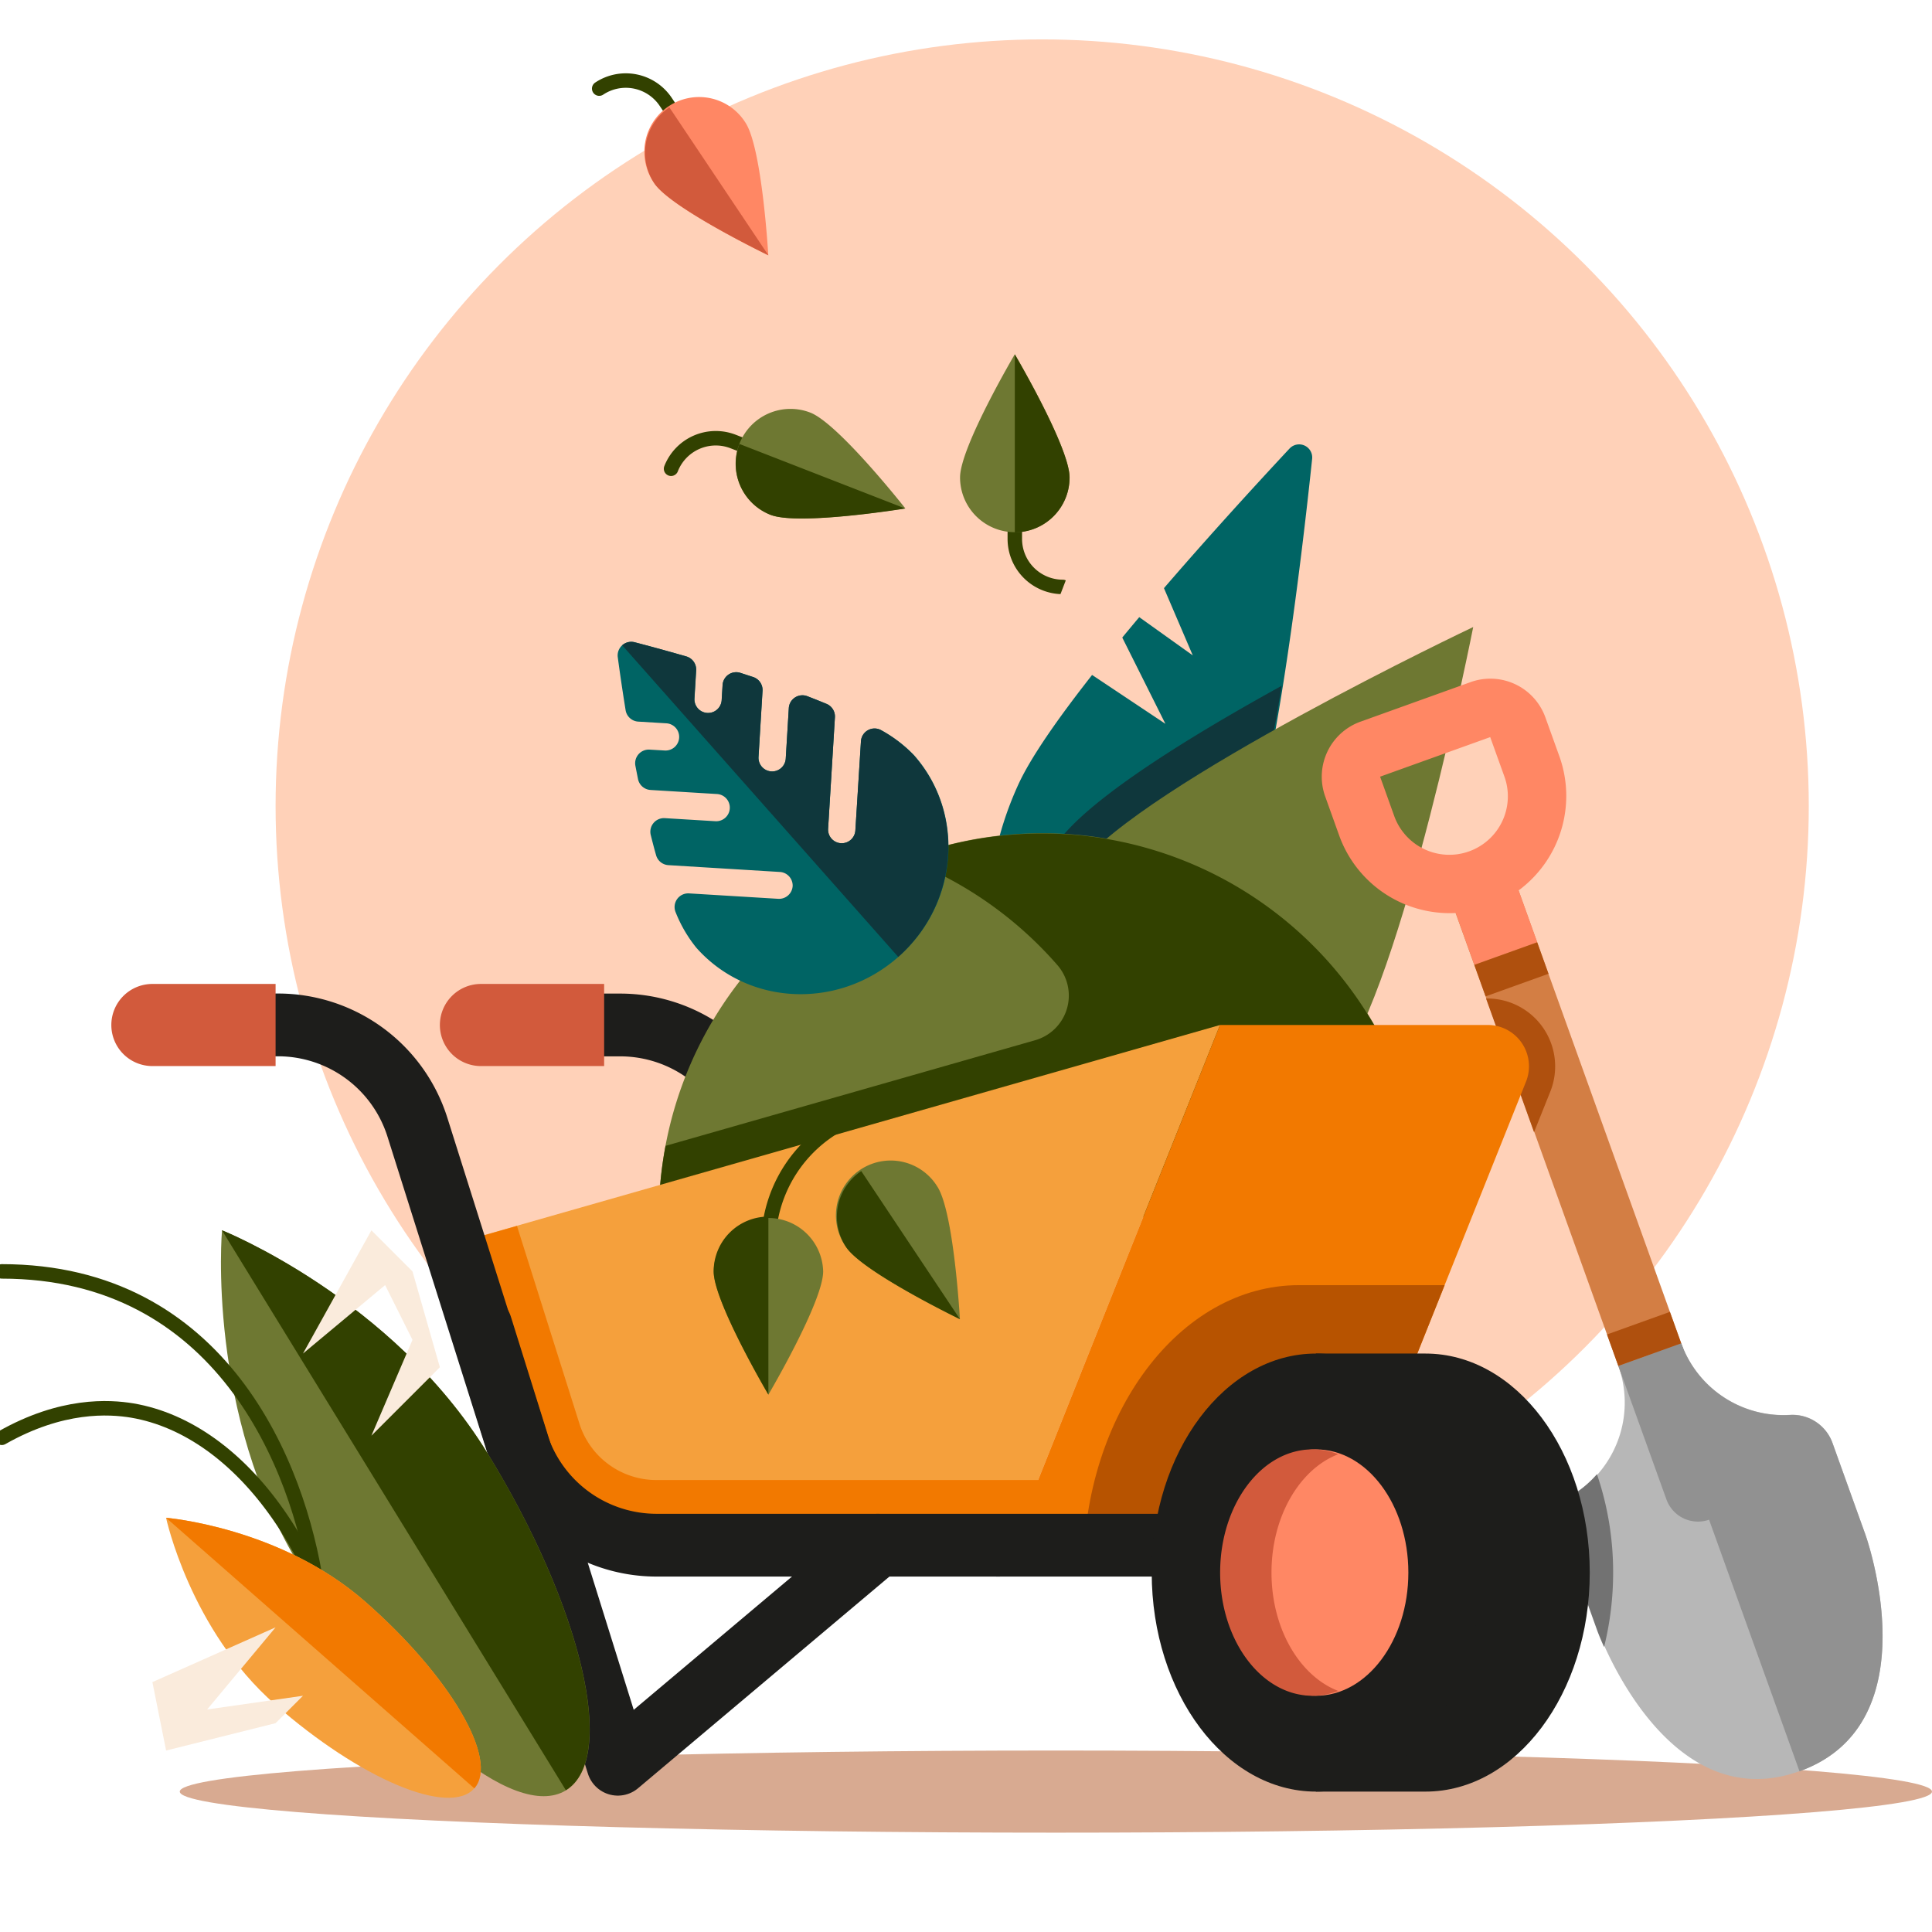 <svg id="Ilustracja" xmlns="http://www.w3.org/2000/svg" viewBox="0 0 566.93 566.93"><defs><style>.cls-1{fill:#ffd1b8;}.cls-2{fill:#006464;}.cls-3{fill:#0f373c;}.cls-4{fill:#6e7832;}.cls-5{fill:#d8aa91;}.cls-6{fill:#d37e44;}.cls-7{fill:#b7b7b7;}.cls-8{fill:#ff8764;}.cls-9{fill:#919191;}.cls-10{fill:#af500e;}.cls-11,.cls-17,.cls-18{fill:none;}.cls-11{stroke:#1d1d1b;stroke-width:18.42px;}.cls-11,.cls-18{stroke-linecap:round;stroke-linejoin:round;}.cls-12{fill:#d25a3c;}.cls-13{fill:#324100;}.cls-14{fill:#f5a03c;}.cls-15{fill:#f27900;}.cls-16{fill:#b75300;}.cls-17,.cls-18{stroke:#324100;stroke-width:4.25px;}.cls-17{stroke-miterlimit:10;}.cls-19{fill:#727272;}.cls-20{fill:#1d1d1b;}.cls-21{fill:#faebdc;}</style></defs><circle class="cls-1" cx="305.82" cy="236.51" r="224.95"/><path class="cls-2" d="M362.74,259.44c-13.6,29.81-38.94,47.44-56.6,39.39s-20.95-38.75-7.35-68.56c10.89-23.87,60.34-78,79.63-98.66a3.84,3.84,0,0,1,6.62,3C382.09,162.74,373.63,235.57,362.74,259.44Z"/><path class="cls-3" d="M363,255.65c5-10.9,9.44-32,13.1-54.41-26.56,14.63-55,32.19-65,44.94a68.85,68.85,0,0,0-14.79,39.68,23.23,23.23,0,0,0,10.06,9.19C324.09,303.1,349.43,285.46,363,255.65Z"/><path class="cls-4" d="M392.52,313.56c-19.1,24.52-51.61,31.14-72.62,14.78s-22.54-49.5-3.44-74S432.3,184,432.3,184,411.62,289,392.52,313.56Z"/><ellipse class="cls-5" cx="309.84" cy="525.73" rx="257.09" ry="12.05"/><rect class="cls-6" x="452.36" y="259.11" width="19.61" height="154.46" transform="translate(1010.81 496.65) rotate(160.24)"/><path class="cls-7" d="M468.93,478.49l-9.61-26.76a12.51,12.51,0,0,1,4.28-14.35,31.86,31.86,0,0,0,11.29-36.58l18.46-6.63a31.9,31.9,0,0,0,32,21,12.48,12.48,0,0,1,12.42,8.34l9.61,26.76s19.9,55.38-19.33,69.47S468.93,478.49,468.93,478.49Z"/><path class="cls-8" d="M427.17,267.91l5.46,15.21,18.46-6.63-5.46-15.21a34.48,34.48,0,0,0,12-39.23l-4.15-11.54a17.16,17.16,0,0,0-21.95-10.35l-32.31,11.61a17.16,17.16,0,0,0-10.35,21.95L393,245.25A34.44,34.44,0,0,0,427.17,267.91Zm-22.19-40,32.31-11.61,4.15,11.54a16.86,16.86,0,0,1,1,4.84,17.17,17.17,0,0,1-31,11.12,16.85,16.85,0,0,1-2.32-4.36Z"/><path class="cls-9" d="M493.35,394.17l14.09,39.23a9.84,9.84,0,0,1-5.91,12.54h0A9.84,9.84,0,0,1,489,440L474.89,400.8Z"/><path class="cls-9" d="M528.05,519.78h0c39.22-14.09,19.33-69.47,19.33-69.47l-9.61-26.75a12.49,12.49,0,0,0-12.43-8.35,31.9,31.9,0,0,1-32-21l-9.23,3.31Z"/><rect class="cls-10" x="472.66" y="387.97" width="19.61" height="9.81" transform="translate(1069.33 599.52) rotate(160.24)"/><rect class="cls-10" x="433.7" y="279.52" width="19.61" height="9.81" transform="translate(957.06 402.18) rotate(160.24)"/><path class="cls-11" d="M293.09,453.42a42.89,42.89,0,0,1-40.92-30L222.9,330.77a42.9,42.9,0,0,0-40.92-30H149.16"/><path class="cls-12" d="M141.13,288.73h36.15a0,0,0,0,1,0,0v24.1a0,0,0,0,1,0,0H141.13a12.05,12.05,0,0,1-12.05-12.05v0A12.05,12.05,0,0,1,141.13,288.73Z"/><path class="cls-4" d="M193.35,357a112.48,112.48,0,1,1,225,0Z"/><path class="cls-13" d="M418.3,357A112.47,112.47,0,0,0,265.65,252a112.7,112.7,0,0,1,44.67,31.24,13.62,13.62,0,0,1-6.55,22l-108.47,31a113.09,113.09,0,0,0-2,20.8h225Z"/><path class="cls-14" d="M358,300.78,300.38,444.93l-6.6,16.52H185.64a51.07,51.07,0,0,1-23.6-9.58L133.09,365l8.38-2.39Z"/><path class="cls-10" d="M436.44,293h-.38l14.09,39.24,4.78-11.93A19.93,19.93,0,0,0,436.44,293Z"/><path class="cls-15" d="M436.55,300.77a12.12,12.12,0,0,1,11.25,16.62l-25.49,63.73-32.13,80.34h-96.4L358,300.77Z"/><path class="cls-16" d="M423.92,377.12l-.6,0H381.14c-34.94,0-63.27,37.77-63.27,84.36h72.31Z"/><path class="cls-15" d="M192.66,434.3A23.68,23.68,0,0,1,170,417.68l-18.3-57.94-10.22,2.92-8.38,2.39L162,451.88a51.07,51.07,0,0,0,23.6,9.58H313.86V434.3Z"/><path class="cls-11" d="M358,453.42H192.66a42.91,42.91,0,0,1-40.92-30l-29.26-92.67a42.92,42.92,0,0,0-40.92-30H48.74"/><polyline class="cls-11" points="141.13 389.15 181.3 517.7 257.62 453.43"/><path class="cls-12" d="M44.72,288.73H80.87a0,0,0,0,1,0,0v24.1a0,0,0,0,1,0,0H44.72a12.05,12.05,0,0,1-12.05-12.05v0a12.05,12.05,0,0,1,12.05-12.05Z"/><path class="cls-17" d="M225.48,365.05a40.18,40.18,0,0,1,40.17-40.17"/><path class="cls-18" d="M311.85,172.23h0a14.1,14.1,0,0,1-14.06-14.06v-12"/><path class="cls-4" d="M313.86,140.1a16.07,16.07,0,0,1-32.14,0c0-8.88,16.07-36.15,16.07-36.15S313.86,131.22,313.86,140.1Z"/><path class="cls-13" d="M297.79,104s16.07,27.27,16.07,36.15a16.08,16.08,0,0,1-16.07,16.07Z"/><path class="cls-18" d="M196.92,137.55h0a14.09,14.09,0,0,1,18.2-8l11.23,4.37"/><path class="cls-4" d="M226.13,151.08a16.07,16.07,0,0,1,11.66-30c8.27,3.22,27.86,28.09,27.86,28.09S234.4,154.3,226.13,151.08Z"/><path class="cls-13" d="M265.65,149.22s-31.25,5.08-39.52,1.86a16.07,16.07,0,0,1-9.14-20.8Z"/><path class="cls-18" d="M175.83,26h0a14.1,14.1,0,0,1,19.5,3.86l6.7,10"/><path class="cls-8" d="M192,53.79a16.07,16.07,0,1,1,26.71-17.86c4.93,7.37,6.74,39,6.74,39S197,61.17,192,53.79Z"/><path class="cls-12" d="M225.48,74.91S197,61.17,192,53.79a16.06,16.06,0,0,1,4.42-22.29Z"/><path class="cls-4" d="M209.42,373.08a16.07,16.07,0,0,1,32.13,0c0,8.88-16.07,36.16-16.07,36.16S209.42,382,209.42,373.08Z"/><path class="cls-13" d="M225.48,409.24S209.42,382,209.42,373.08A16.06,16.06,0,0,1,225.48,357Z"/><path class="cls-4" d="M248.27,365.93A16.07,16.07,0,1,1,275,348.11c4.92,7.38,6.68,39,6.68,39S253.19,373.31,248.27,365.93Z"/><path class="cls-13" d="M281.69,387.1s-28.5-13.79-33.42-21.17a16.06,16.06,0,0,1,4.46-22.28Z"/><path class="cls-19" d="M468.61,432.59a31.43,31.43,0,0,1-5.24,4.79,12.5,12.5,0,0,0-4.28,14.35l9.61,26.76s.67,1.86,2,4.81a90.17,90.17,0,0,0,2.66-21.84A88.81,88.81,0,0,0,468.61,432.59Z"/><path class="cls-20" d="M418.3,397.19H386.16V525.73H418.3c26.62,0,48.2-28.77,48.2-64.27S444.92,397.19,418.3,397.19Z"/><ellipse class="cls-20" cx="386.16" cy="461.46" rx="48.2" ry="64.27"/><ellipse class="cls-8" cx="386.16" cy="461.46" rx="27.11" ry="36.15"/><path class="cls-12" d="M385.16,497.61a20.89,20.89,0,0,0,7.53-1.42c-11.31-4.36-19.58-18.25-19.58-34.73s8.27-30.38,19.58-34.73a20.89,20.89,0,0,0-7.53-1.42c-15,0-27.12,16.18-27.12,36.15S370.18,497.61,385.16,497.61Z"/><polygon class="cls-1" points="325.91 136.08 350.01 192.32 321.89 172.23 341.98 212.4 305.82 188.3 325.91 136.08"/><path class="cls-4" d="M143,426.35c27.87,45.37,38.21,89.68,23.09,99s-50-20-77.86-65.32-23.08-99-23.08-99S115.09,381,143,426.35Z"/><path class="cls-13" d="M65.12,361,166.05,525.32c15.13-9.29,4.79-53.6-23.08-99S65.12,361,65.12,361Z"/><path class="cls-18" d="M.53,421.91c17.61-10,31.49-9.13,38.3-8,32.27,5.51,59.81,43.81,66.14,95.72"/><path class="cls-18" d="M.53,373.08c64.27,0,87.13,56.74,92.39,92.4,1.88,12.68,11.8,21.85,16.07,32.13"/><path class="cls-14" d="M107.19,470c25,21.92,39.31,46.44,32,54.77s-33.48-2.7-58.46-24.62-32-54.77-32-54.77S82.22,448.09,107.19,470Z"/><path class="cls-15" d="M48.74,445.39l90.45,79.39c7.31-8.33-7-32.85-32-54.77S48.74,445.39,48.74,445.39Z"/><polygon class="cls-21" points="108.99 361.03 88.91 397.19 113.01 377.1 121.04 393.17 108.99 421.29 129.08 401.2 121.04 373.08 108.99 361.03"/><polygon class="cls-21" points="44.72 493.6 80.87 477.53 60.79 501.63 88.91 497.61 80.87 505.65 48.74 513.68 44.72 493.6"/><path class="cls-2" d="M246.79,247.43h0A4,4,0,0,1,243,243.2l2-32.72a4,4,0,0,0-2.48-3.94q-2.76-1.14-5.63-2.25a4,4,0,0,0-5.42,3.49l-.9,14.83a4,4,0,0,1-4.23,3.75h0a4,4,0,0,1-3.75-4.23l1.18-19.45a4,4,0,0,0-2.72-4l-3.8-1.24a4,4,0,0,0-5.2,3.57l-.27,4.44a4,4,0,0,1-4.23,3.75h0a4,4,0,0,1-3.75-4.23l.5-8.26a4,4,0,0,0-2.88-4.08c-6.14-1.77-11.43-3.19-15.14-4.16a4,4,0,0,0-5,4.4c.51,3.8,1.28,9.22,2.3,15.53a4,4,0,0,0,3.7,3.35l8.27.5a4,4,0,0,1,3.74,4.24h0a4,4,0,0,1-4.23,3.74l-4.44-.26a4,4,0,0,0-4.17,4.73c.25,1.3.51,2.61.77,3.92a4,4,0,0,0,3.68,3.19L210.4,233a4,4,0,0,1,3.75,4.23h0a4,4,0,0,1-4.23,3.75l-14.83-.9a4,4,0,0,0-4.12,5c.5,2,1,3.94,1.55,5.86a4,4,0,0,0,3.62,2.93l32.71,2A4,4,0,0,1,232.6,260h0a4,4,0,0,1-4.23,3.75l-26.18-1.59a4,4,0,0,0-3.9,5.6,39.72,39.72,0,0,0,6.05,10.35c15.13,17.08,41.68,18.26,59.31,2.65s19.66-42.13,4.53-59.2a39.77,39.77,0,0,0-9.54-7.25,4,4,0,0,0-6,3.2L251,243.68A4,4,0,0,1,246.79,247.43Z"/><path class="cls-3" d="M258.64,214.31a4,4,0,0,0-6,3.2L251,243.68a4,4,0,0,1-8-.48l2-32.72a4,4,0,0,0-2.48-3.94q-2.76-1.14-5.63-2.25a4,4,0,0,0-5.42,3.49l-.9,14.83a4,4,0,0,1-8-.48l1.18-19.45a4,4,0,0,0-2.72-4l-3.8-1.24a4,4,0,0,0-5.2,3.57l-.27,4.44a4,4,0,0,1-8-.48l.5-8.26a4,4,0,0,0-2.88-4.08c-6.14-1.77-11.43-3.19-15.14-4.16a4,4,0,0,0-3.66.88l81,91.45c17.63-15.62,19.66-42.13,4.53-59.2A39.77,39.77,0,0,0,258.64,214.31Z"/></svg>
